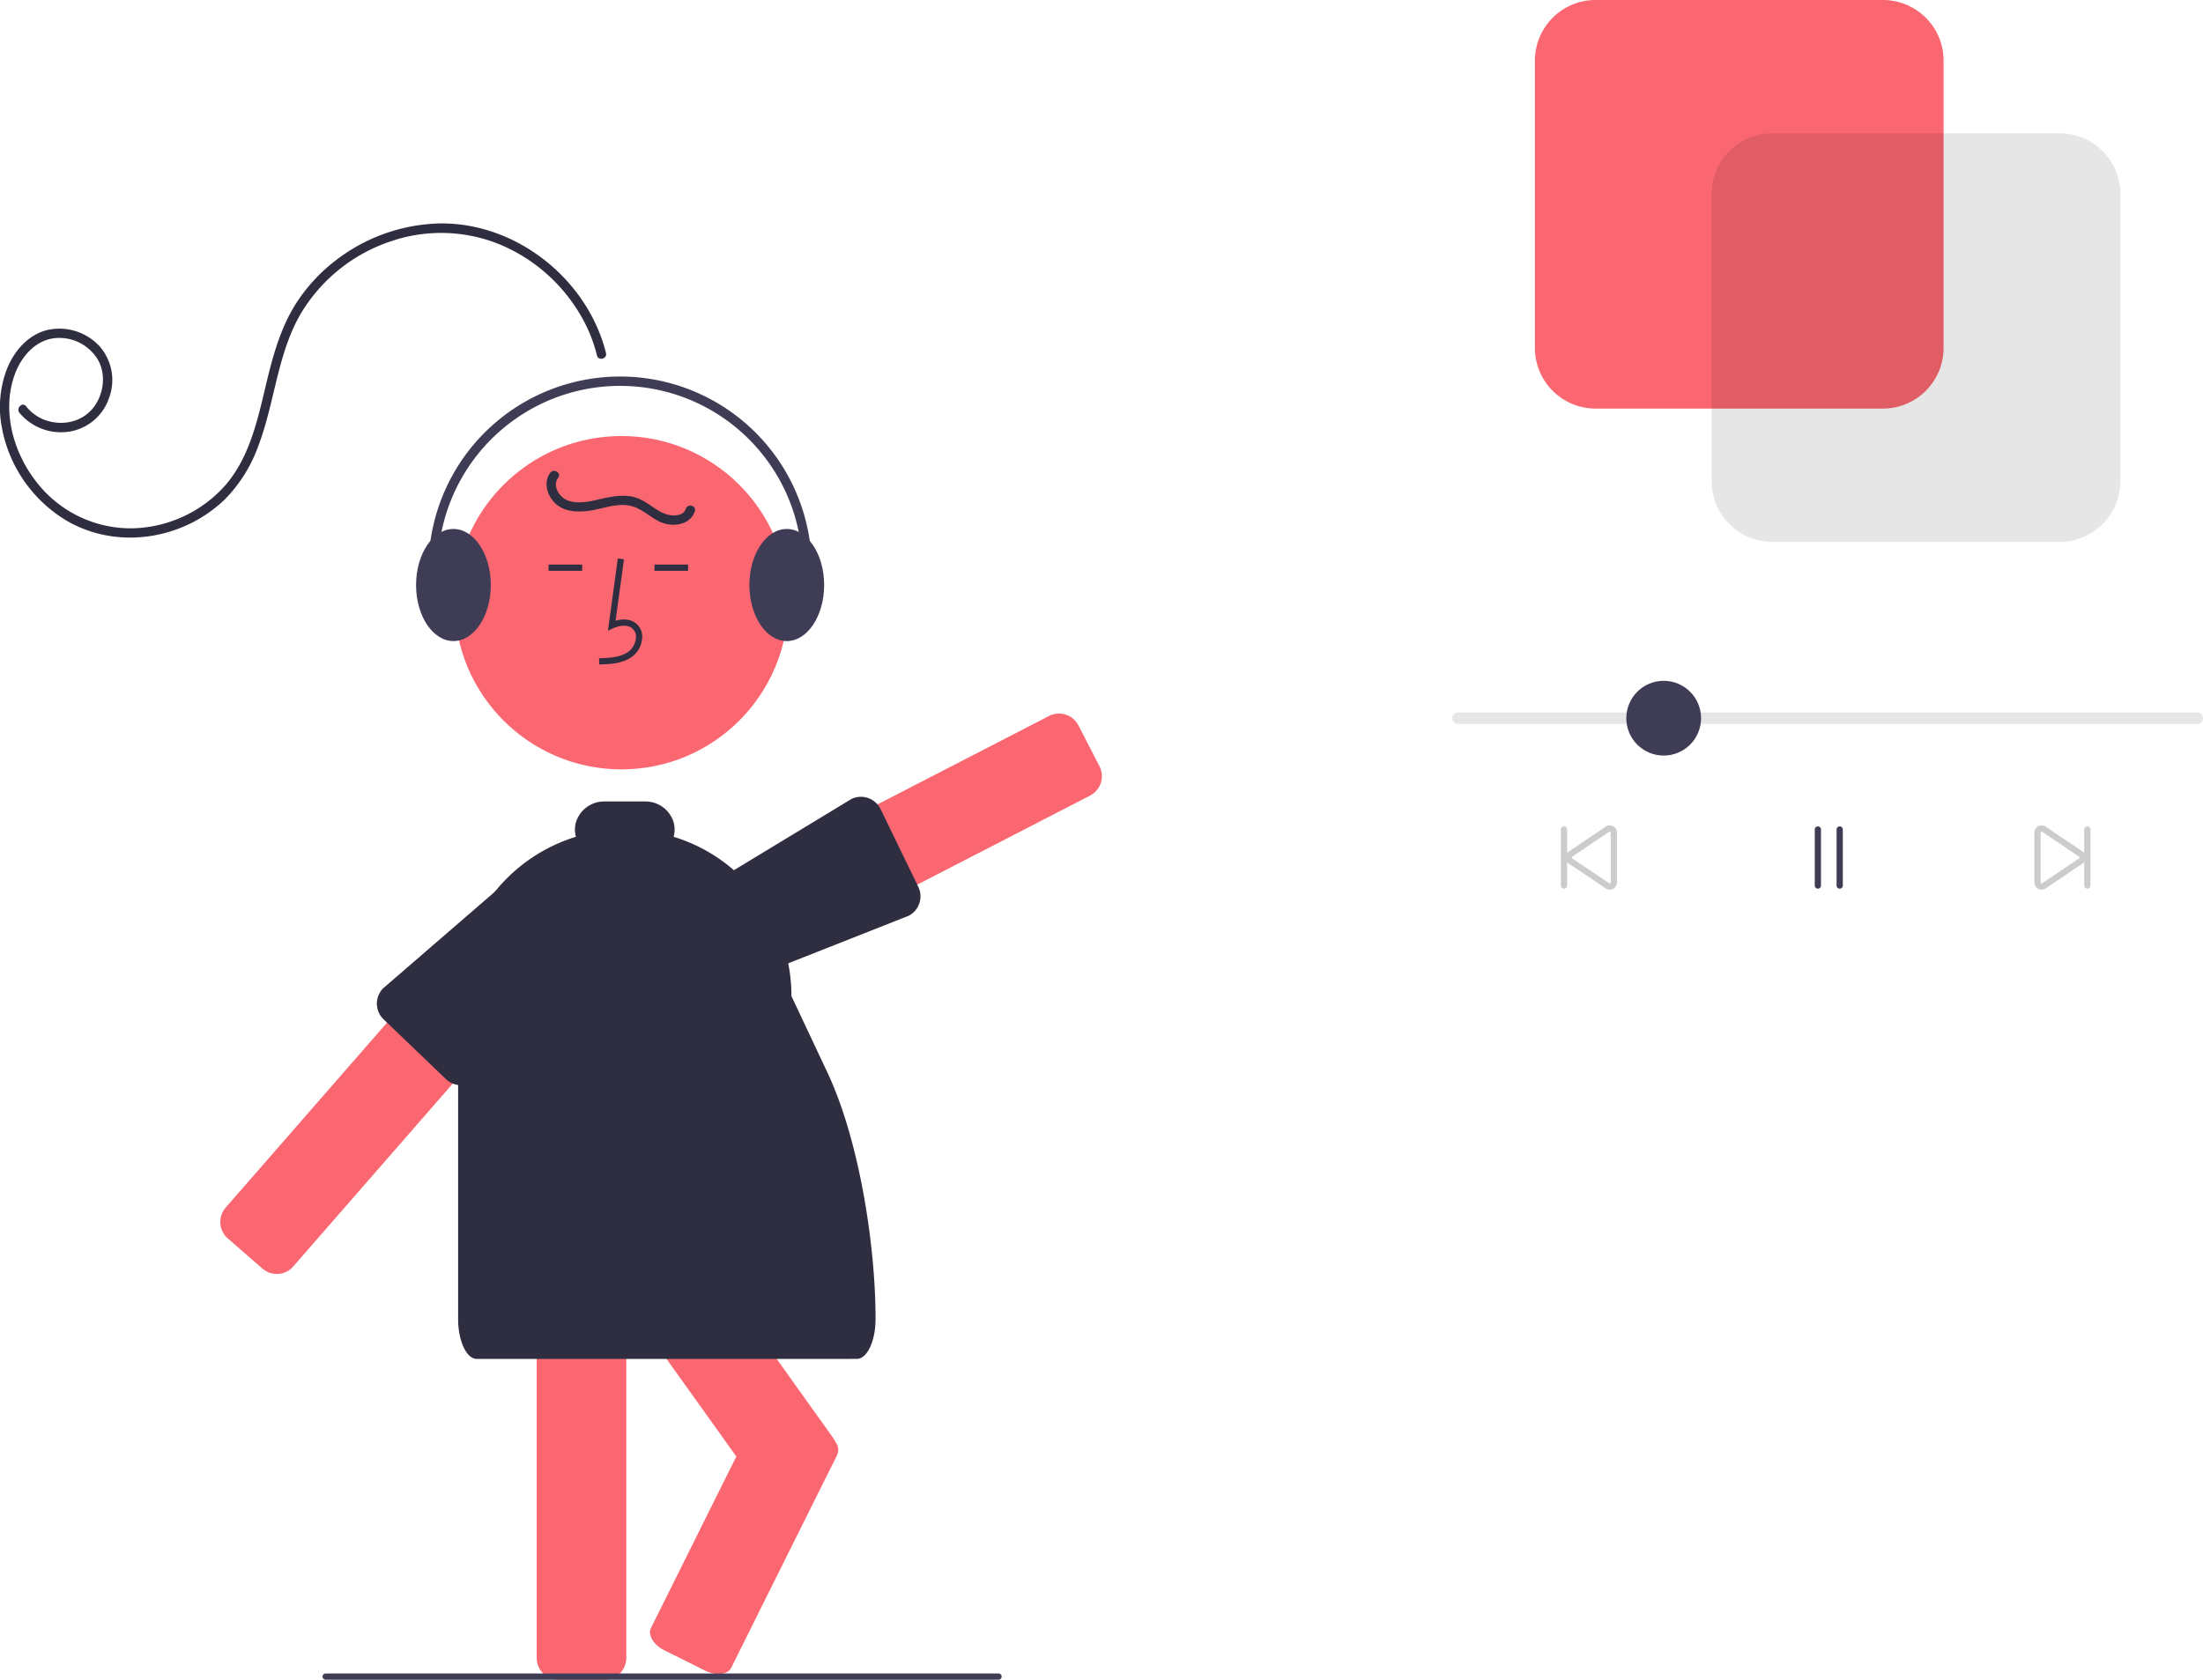 <svg id="e0f19d9f-6ed1-472f-a94b-4f9f3961dc9e" data-name="Layer 1" xmlns="http://www.w3.org/2000/svg" width="707.185" height="539.367" viewBox="0 0 707.185 539.367"><path d="M423.088,489.194a6.994,6.994,0,0,0-2.38-4.8l-11.13-9.7a6.996,6.996,0,0,0-9.39.17,5.583,5.583,0,0,0-.48.5L370.648,508.684l-3.18,3.64-48.62,55.75a7.018,7.018,0,0,0,.68,9.88l11.12,9.7a7.013,7.013,0,0,0,9.88-.67l26.94-30.89,24.28-27.85,29.63-33.97A6.982,6.982,0,0,0,423.088,489.194Z" transform="translate(-246.408 -180.316)" fill="#fa6771"/><path d="M599.348,426.344l-6.76-13.12a7.017,7.017,0,0,0-9.43-3.01l-55.07,28.39-34.62,17.85-19.65,10.13a6.642,6.642,0,0,0-1.42.98,6.864,6.864,0,0,0-2.04,3.11,6.935,6.935,0,0,0,.45,5.34l2.64,5.13,4.12,7.99a6.974,6.974,0,0,0,4.09,3.46,7.245,7.245,0,0,0,2.15.33,6.897,6.897,0,0,0,3.19-.78l23.34-12.03,30.52-15.74,55.48-28.6a7.017,7.017,0,0,0,3.01-9.43Z" transform="translate(-246.408 -180.316)" fill="#fa6771"/><path d="M541.158,465.004l-.3-.63-11.82-24.35a7.034,7.034,0,0,0-4.05-3.5,6.959,6.959,0,0,0-5.38.41l-28.84,17.48-19.2,11.64a1.702,1.702,0,0,0-.4.28c-1.1.99-1.69,3.53-2.17,5.61-.17.72-.31,1.35-.45,1.76-.05.17-.11.35-.15.53a6.972,6.972,0,0,0,.54,4.81l2.36,4.71,4.26,8.48a7.037,7.037,0,0,0,6.28,3.87,6.811,6.811,0,0,0,3.08-.74l26.86-10.6,26.26-10.37a7.009,7.009,0,0,0,3.12-9.39Z" transform="translate(-246.408 -180.316)" fill="#2f2e41"/><circle cx="199.483" cy="193.525" r="53.519" fill="#fa6771"/><path d="M447.438,587.384a6.962,6.962,0,0,0-4.45-6.23,6.859,6.859,0,0,0-2.53-.48H425.698a7.008,7.008,0,0,0-7,7v125.01a7.008,7.008,0,0,0,7,7h14.76a7.008,7.008,0,0,0,7-7V587.674A1.367,1.367,0,0,0,447.438,587.384Z" transform="translate(-246.408 -180.316)" fill="#fa6771"/><path d="M514.498,643.204a6.959,6.959,0,0,0-.76-1.35l-25.16-35.2-20.73-28.99H432.488l2.5,3.49,4.45,6.23,13.79,19.28,29.55,41.33,7.57,10.58a7.002,7.002,0,0,0,9.76,1.63l12.01-8.59A7.009,7.009,0,0,0,514.498,643.204Zm-72.3-101.42a7.011,7.011,0,0,0-9.77-1.62l-12.01,8.58a7.011,7.011,0,0,0-1.62,9.77l4.4,6.15H458.558Z" transform="translate(-246.408 -180.316)" fill="#fa6771"/><path d="M514.728,643.544a4.098,4.098,0,0,0-.229-.34,9.641,9.641,0,0,0-3.56-2.96l-13.21-6.57c-3.46-1.72-7.18-1.3-8.29.94l-6.66,13.38-27.39,55.02c-1.12,2.24.79,5.46,4.24,7.18l13.21,6.58a9.712,9.712,0,0,0,4.23,1.06c1.86,0,3.41-.69,4.06-2l34.05-68.4A3.963,3.963,0,0,0,514.728,643.544Z" transform="translate(-246.408 -180.316)" fill="#fa6771"/><path d="M435.618,472.744l-2.22-2.18-1.23-1.23-7.06-6.95a7.034,7.034,0,0,0-4.41-2c-.19-.01-.37-.02-.56-.02-.42.01-1.06-.05-1.81-.11-2.37-.2-5.33-.46-6.36.6l-13.67,11.82-28.89,24.97a6.94,6.94,0,0,0-1.94,3.9,6.34,6.34,0,0,0-.08,1.07,6.012,6.012,0,0,0,.08.95,6.949,6.949,0,0,0,2.01,3.99l1.17,1.13,18.86,18.08a7.015,7.015,0,0,0,4.96,2.01,6.771,6.771,0,0,0,2.37-.43,7.018,7.018,0,0,0,2.59-1.68l32.87-39.91,2.15-2.61,1.24-1.5A7.008,7.008,0,0,0,435.618,472.744Z" transform="translate(-246.408 -180.316)" fill="#2f2e41"/><path d="M438.766,393.677l-.056-2c3.721-.104,7.001-.337,9.466-2.138a6.148,6.148,0,0,0,2.381-4.528,3.514,3.514,0,0,0-1.153-2.895c-1.636-1.382-4.269-.935-6.188-.055l-1.655.759,3.173-23.19,1.981.271-2.699,19.727c2.607-.767,5.023-.437,6.678.961a5.471,5.471,0,0,1,1.86,4.492,8.133,8.133,0,0,1-3.2,6.073C446.189,393.469,442.073,393.585,438.766,393.677Z" transform="translate(-246.408 -180.316)" fill="#2f2e41"/><rect x="210.108" y="181.287" width="10.771" height="2" fill="#2f2e41"/><rect x="176.108" y="181.287" width="10.771" height="2" fill="#2f2e41"/><path d="M440.935,293.664c-5.935-23.789-28.939-42.055-53.589-41.601a56.772,56.772,0,0,0-33.558,12.168A54.245,54.245,0,0,0,341.481,277.696c-3.715,5.798-6.048,12.343-7.869,18.949-3.68,13.348-5.414,28.452-14.753,39.352A41.015,41.015,0,0,1,287.826,349.958a38.318,38.318,0,0,1-30.295-15.643c-7.029-9.372-10.49-22.333-6.429-33.643,1.993-5.55,6.278-10.793,12.406-11.718a14.462,14.462,0,0,1,14.318,6.854c2.756,4.836,1.875,11.289-1.578,15.554-3.637,4.493-9.715,5.737-15.075,3.932a13.698,13.698,0,0,1-6.376-4.523c-1.199-1.514-3.323.609-2.137,2.107a17.341,17.341,0,0,0,15.839,6.051,16.189,16.189,0,0,0,12.9-10.78,16.438,16.438,0,0,0-2.999-16.615,17.59,17.59,0,0,0-16.339-5.353c-6.328,1.34-10.924,6.544-13.309,12.312a34.359,34.359,0,0,0-1.789,18.849,44.163,44.163,0,0,0,20.215,29.781c10.669,6.551,23.985,7.452,35.689,3.244a43.738,43.738,0,0,0,15.669-9.648,46.894,46.894,0,0,0,10.793-17.225c5.277-13.816,6.05-29.277,13.516-42.264a53.188,53.188,0,0,1,28.931-23.396,49.736,49.736,0,0,1,36.911,1.772,54.31,54.31,0,0,1,26.293,26.107,48.615,48.615,0,0,1,3.057,8.729c.468,1.877,3.365,1.098,2.898-.777Z" transform="translate(-246.408 -180.316)" fill="#2f2e41"/><path d="M498.778,486.764q-.615-2.37-1.44-4.65a53.427,53.427,0,0,0-16.87-23.66q-1.305-1.065-2.7-2.04a53.235,53.235,0,0,0-15.119-7.406,8.604,8.604,0,0,0-.021-4.718,9.432,9.432,0,0,0-9.127-6.626H440.461a9.458,9.458,0,0,0-9.153,6.637,8.581,8.581,0,0,0-.021,4.703,53.531,53.531,0,0,0-37.818,51.16V603.836c0,7.077,2.69,12.828,6,12.828h95c.04,0,27.07,0,27.11-.021,3.26-.107,5.89-5.815,5.89-12.806v0c0-23.934-5.288-57.573-15.486-79.225l-11.514-24.447A53.768,53.768,0,0,0,498.778,486.764Z" transform="translate(-246.408 -180.316)" fill="#2f2e41"/><path d="M391.968,386.164c-6.617,0-12-8.075-12-18s5.383-18,12-18,12,8.075,12,18S398.585,386.164,391.968,386.164Z" transform="translate(-246.408 -180.316)" fill="#3f3d56"/><path d="M498.968,386.164c-6.617,0-12-8.075-12-18s5.383-18,12-18,12,8.075,12,18S505.585,386.164,498.968,386.164Z" transform="translate(-246.408 -180.316)" fill="#3f3d56"/><path d="M502.336,383.348a1.501,1.501,0,0,1-1.422-1.98,58.499,58.499,0,1,0-112.687-6.575,1.5,1.5,0,0,1-2.936.619,61.501,61.501,0,1,1,118.466,6.915A1.501,1.501,0,0,1,502.336,383.348Z" transform="translate(-246.408 -180.316)" fill="#3f3d56"/><path d="M423.005,332.166c-2.119,2.893-1.074,6.791,1.158,9.285,2.905,3.245,7.539,3.45,11.562,2.848,4.514-.676,9.303-2.791,13.873-1.366,3.895,1.215,6.674,4.748,10.721,5.635,3.589.787,7.881-.255,9.139-4.08.605-1.838-2.291-2.626-2.893-.798-.814,2.475-4.329,2.425-6.341,1.74-3.227-1.099-5.714-3.771-8.885-5.047-3.739-1.505-7.796-.825-11.603.032-3.588.808-7.718,2.006-11.293.497-2.645-1.117-4.75-4.635-2.847-7.232,1.142-1.559-1.46-3.057-2.59-1.514Z" transform="translate(-246.408 -180.316)" fill="#2f2e41"/><path d="M566.948,719.664h-216a1,1,0,0,1,0-2h216a1,1,0,0,1,0,2Z" transform="translate(-246.408 -180.316)" fill="#3f3d56"/><path d="M951.757,412.759H714.427a1.835,1.835,0,1,1,0-3.67H951.757a1.835,1.835,0,1,1,0,3.67Z" transform="translate(-246.408 -180.316)" fill="#e6e6e6"/><path d="M850.867,311.506H758.577a19.472,19.472,0,0,1-19.45-19.45v-92.29a19.472,19.472,0,0,1,19.45-19.45h92.29a19.472,19.472,0,0,1,19.45,19.45v92.29A19.472,19.472,0,0,1,850.867,311.506Z" transform="translate(-246.408 -180.316)" fill="#fa6771"/><path d="M907.607,354.306h-92.29a19.472,19.472,0,0,1-19.45-19.45v-92.29a19.472,19.472,0,0,1,19.45-19.45h92.29a19.472,19.472,0,0,1,19.45,19.45v92.29A19.472,19.472,0,0,1,907.607,354.306Z" transform="translate(-246.408 -180.316)" opacity="0.1" style="isolation:isolate"/><path d="M748.468,465.664a1,1,0,0,1-1-1v-18a1,1,0,0,1,2,0v18A1,1,0,0,1,748.468,465.664Z" transform="translate(-246.408 -180.316)" fill="#ccc"/><path d="M829.968,465.664a1,1,0,0,1-1-1v-18a1,1,0,0,1,2,0v18A1,1,0,0,1,829.968,465.664Z" transform="translate(-246.408 -180.316)" fill="#3f3d56"/><path d="M836.968,465.664a1,1,0,0,1-1-1v-18a1,1,0,0,1,2,0v18A1,1,0,0,1,836.968,465.664Z" transform="translate(-246.408 -180.316)" fill="#3f3d56"/><path d="M763.148,465.989a2.314,2.314,0,0,1-1.16-.315l-11.894-8.021c-.022-.014-.045-.027-.067-.042a2.267,2.267,0,0,1-1.059-1.948,2.296,2.296,0,0,1,1.16-2.009l11.801-7.965a2.319,2.319,0,0,1,3.539,1.972v16.004a2.329,2.329,0,0,1-2.32,2.324Zm-.101-2.01a.306.306,0,0,0,.261-.037.311.311,0,0,0,.16-.277V447.662a.32.32,0,0,0-.48-.277l-11.801,7.965c-.198.117-.219.245-.219.314a.309.309,0,0,0,.16.277l.06.037Z" transform="translate(-246.408 -180.316)" fill="#ccc"/><path d="M916.468,465.664a1,1,0,0,1-1-1v-18a1,1,0,0,1,2,0v18A1,1,0,0,1,916.468,465.664Z" transform="translate(-246.408 -180.316)" fill="#ccc"/><path d="M901.77,465.985a2.272,2.272,0,0,1-1.141-.31,2.296,2.296,0,0,1-1.16-2.009V447.662a2.32,2.32,0,0,1,3.48-2.009l11.919,8.039a2.262,2.262,0,0,1,1.101,1.972,2.296,2.296,0,0,1-1.126,1.989l-11.835,7.985A2.459,2.459,0,0,1,901.77,465.985Zm-.302-2.319a.32.32,0,0,0,.48.277l11.846-7.994a.337.337,0,0,0,.174-.284v-.001a.309.309,0,0,0-.16-.277l-11.92-8.039a.297.297,0,0,0-.261.037.311.311,0,0,0-.16.277Z" transform="translate(-246.408 -180.316)" fill="#ccc"/><circle cx="534.061" cy="230.607" r="12" fill="#3f3d56"/></svg>